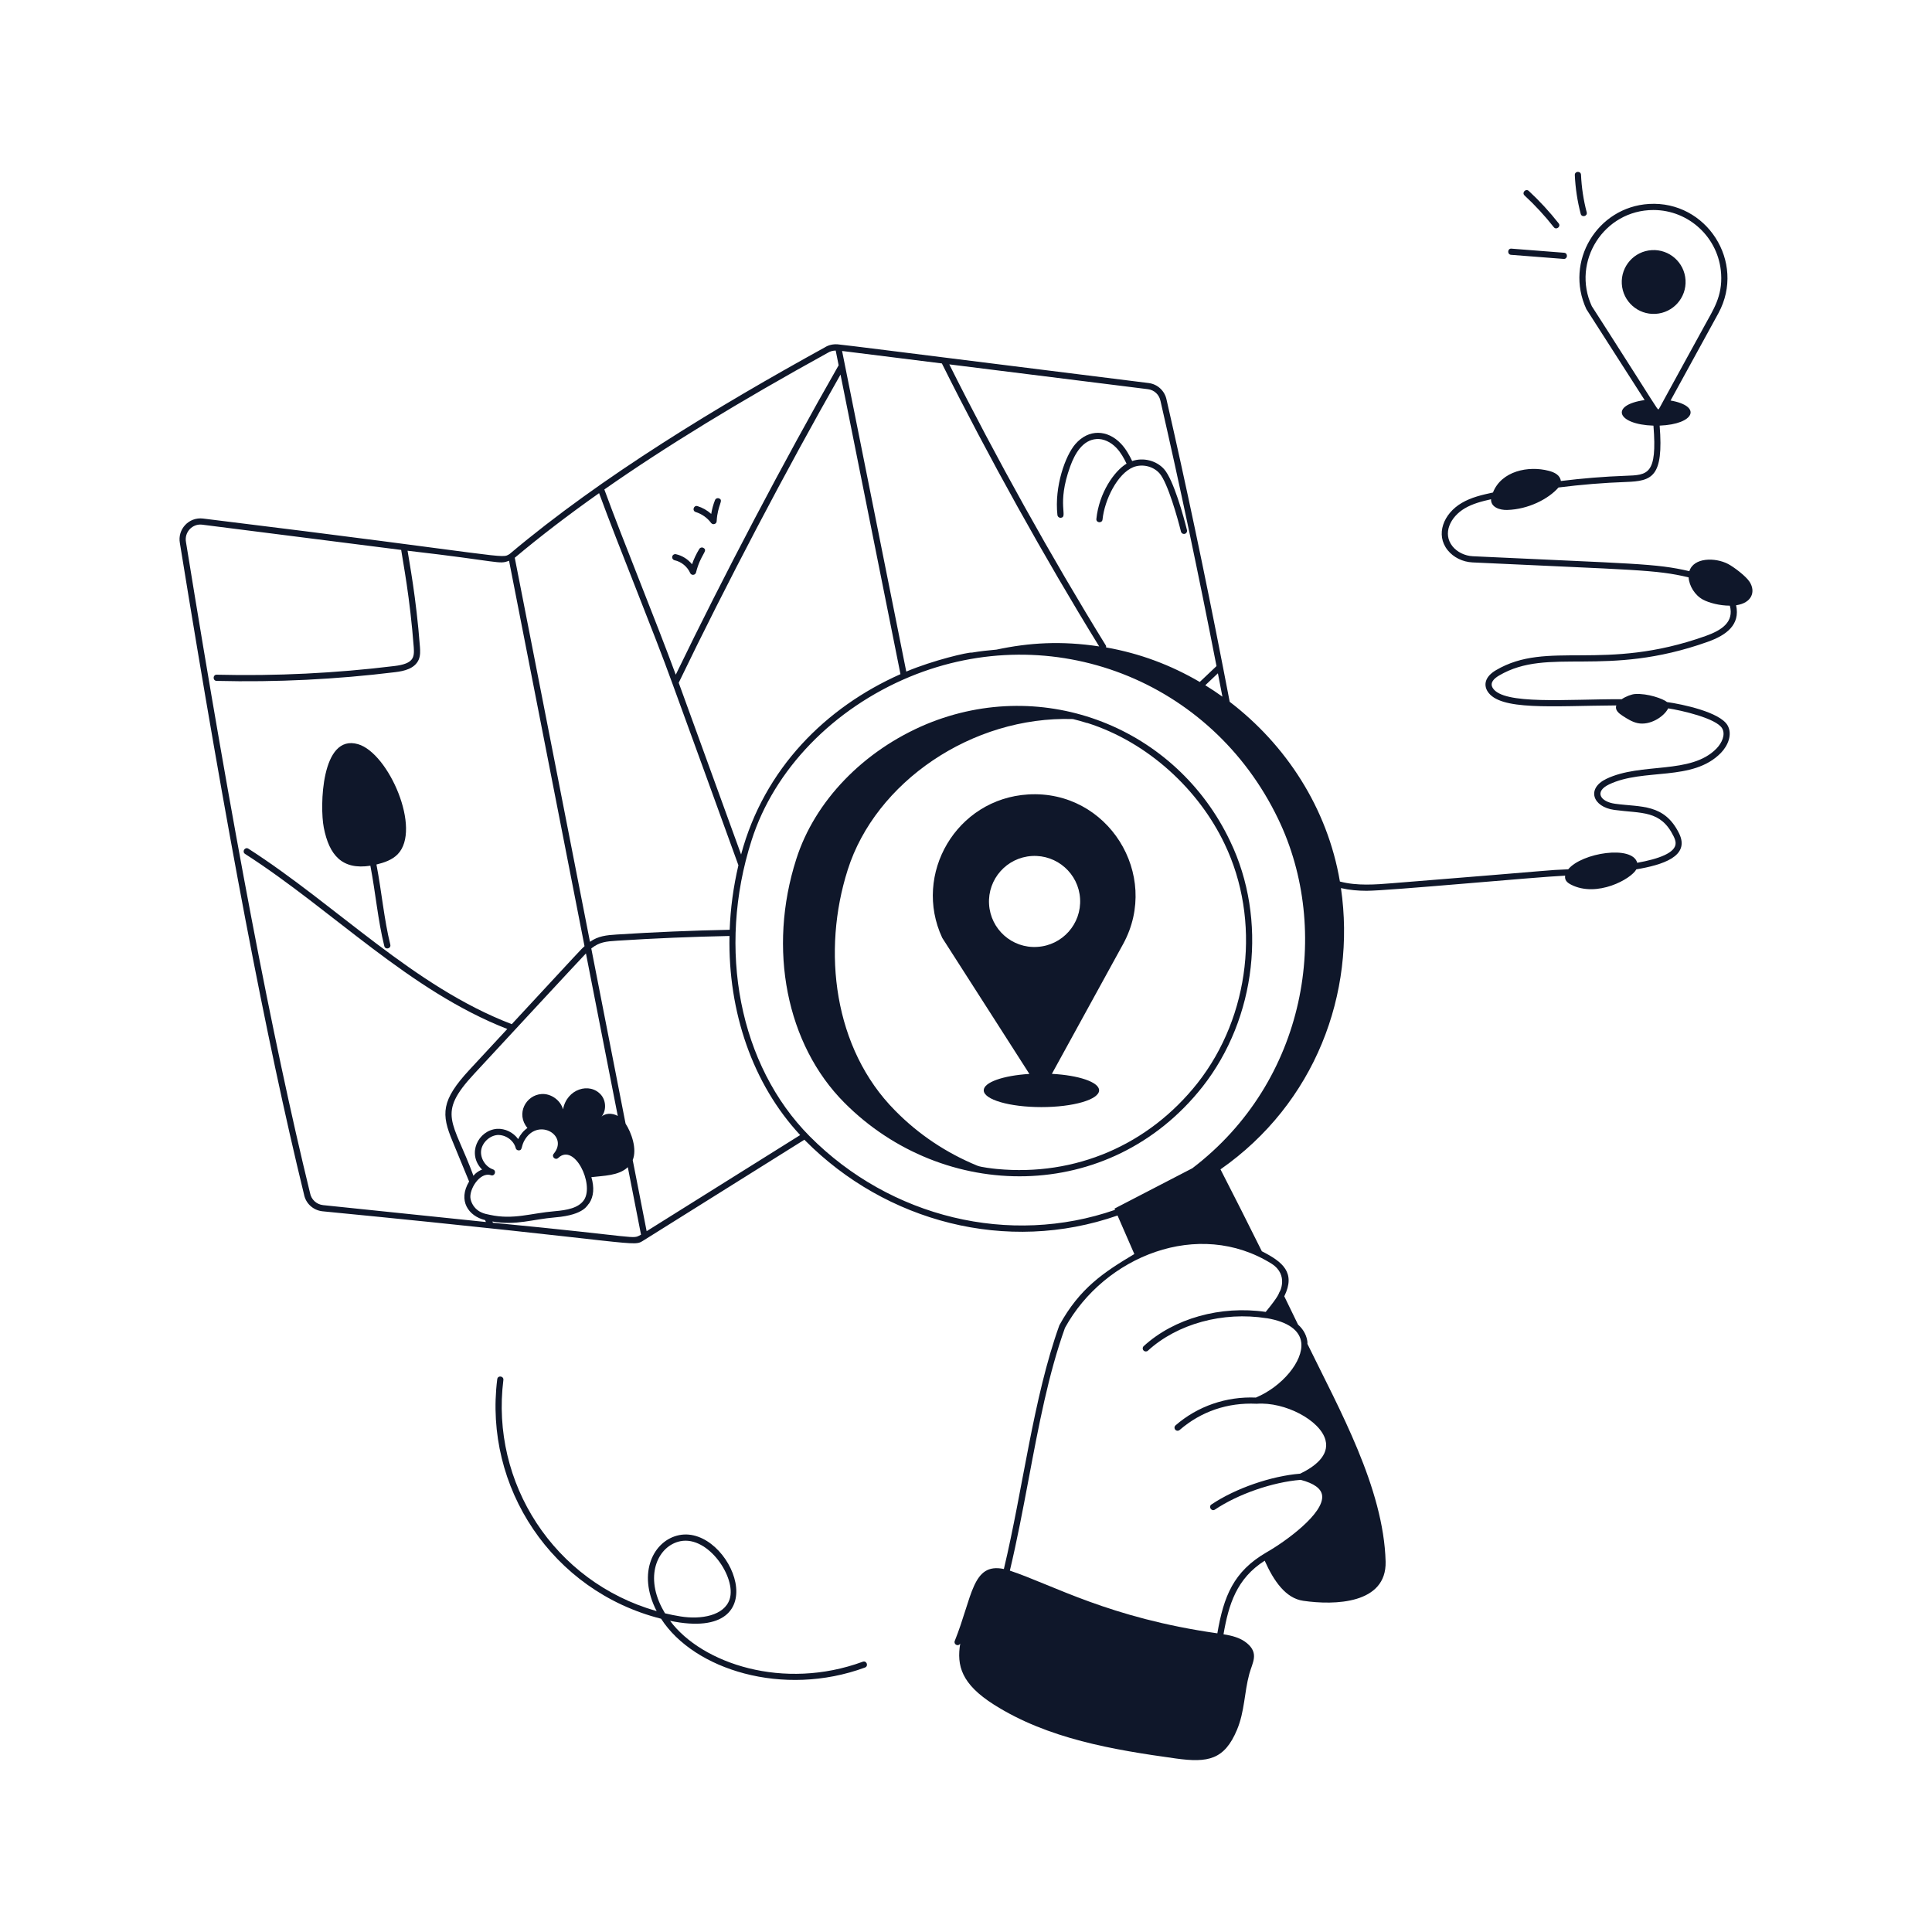 <svg width="124" height="124" viewBox="0 0 124 124" fill="none" xmlns="http://www.w3.org/2000/svg">
<path d="M11.546 34.861C14.558 53.452 17.089 66.737 19.512 76.661C19.624 77.243 20.1 77.678 20.696 77.743C41.537 79.772 40.561 80.081 41.329 79.598L51.63 73.149C51.65 73.169 51.667 73.191 51.686 73.211C56.856 78.418 64.618 80.497 71.726 78.014C72.086 78.838 72.444 79.663 72.804 80.487C70.861 81.647 69.3 82.665 67.991 85.061C66.316 89.727 65.662 95.535 64.431 100.702C62.389 100.273 62.418 102.489 61.275 105.327C61.199 105.547 61.506 105.704 61.63 105.484C61.395 106.903 61.7 108.084 63.806 109.415C67.261 111.599 71.423 112.304 75.472 112.864C77.538 113.15 78.588 112.943 79.393 111.022C79.891 109.832 79.856 108.639 80.182 107.439C80.381 106.706 80.823 106.121 80.029 105.46C79.611 105.113 79.072 104.98 78.527 104.891C78.86 102.967 79.37 101.314 81.171 100.169C81.75 101.466 82.516 102.584 83.646 102.743C85.665 103.037 88.996 102.95 88.932 100.231C88.806 95.504 85.951 90.436 83.912 86.252C83.91 86.214 83.918 86.174 83.914 86.136C83.874 85.78 83.713 85.373 83.309 85.013C83.016 84.409 82.724 83.804 82.428 83.2C83.173 81.681 82.337 80.994 80.988 80.309C80.119 78.555 79.231 76.802 78.334 75.052C84.391 70.824 87.05 63.761 86.065 57C86.605 57.125 87.159 57.173 87.707 57.173C89.134 57.173 98.555 56.286 100.455 56.201C100.411 56.487 100.573 56.645 100.835 56.779C102.497 57.631 104.696 56.414 105.023 55.797C106.661 55.518 108.495 54.981 107.77 53.493C106.821 51.568 105.321 51.813 103.666 51.588C102.702 51.456 102.314 50.808 103.27 50.347C105.491 49.28 108.638 50.188 110.453 48.321C110.901 47.86 111.207 47.136 110.88 46.557C110.393 45.703 107.97 45.197 106.995 45.06C106.753 44.851 105.743 44.489 104.939 44.544C104.725 44.559 104.362 44.689 104.085 44.877C100.579 44.866 96.483 45.257 95.808 44.157C95.604 43.824 95.881 43.553 96.214 43.357C99.403 41.482 102.998 43.552 109.612 41.191C110.807 40.765 111.702 40.098 111.427 38.847C112.437 38.702 112.698 37.978 112.296 37.348C112.053 36.967 111.263 36.38 110.912 36.197C110.089 35.769 108.703 35.77 108.427 36.66C106.261 36.152 104.897 36.194 94.528 35.701C94.019 35.677 93.519 35.432 93.224 35.063C92.572 34.247 93.075 33.178 94.015 32.625C94.52 32.328 95.099 32.177 95.698 32.043C95.682 32.555 96.249 32.744 96.737 32.73C98.093 32.692 99.393 32.02 100.028 31.288C101.468 31.105 102.916 30.986 104.366 30.934C106.027 30.874 106.784 30.629 106.52 27.317C108.764 27.23 109.256 26.062 107.221 25.706C107.113 25.904 108.781 22.859 110.298 20.091C112.067 16.808 109.526 12.869 105.835 13.09C102.522 13.289 100.394 16.778 101.817 19.842C102.037 20.185 105.503 25.595 105.556 25.677C103.299 25.998 103.777 27.245 106.122 27.319C106.375 30.477 105.751 30.487 104.342 30.537C102.953 30.587 101.562 30.701 100.179 30.872C100.131 30.494 99.777 30.317 99.411 30.22C98.09 29.871 96.365 30.232 95.822 31.61C95.125 31.762 94.442 31.913 93.814 32.282C92.648 32.967 92.115 34.313 92.914 35.311C93.284 35.774 93.88 36.068 94.509 36.097C104.92 36.592 106.245 36.548 108.379 37.056C108.413 37.607 108.784 38.208 109.303 38.486C109.691 38.694 110.383 38.874 111.025 38.873C111.308 39.928 110.496 40.453 109.478 40.817C102.899 43.165 99.357 41.048 96.013 43.015C95.296 43.436 95.223 43.961 95.47 44.365C96.244 45.63 99.616 45.302 103.736 45.276C103.64 45.569 103.884 45.775 104.142 45.942C104.445 46.138 104.756 46.337 105.109 46.412C105.882 46.576 106.781 46.025 107.069 45.464C107.856 45.583 110.159 46.093 110.534 46.753C110.76 47.152 110.513 47.689 110.167 48.044C108.522 49.737 105.34 48.911 103.098 49.989C101.812 50.607 102.21 51.791 103.611 51.982C105.371 52.222 106.581 51.98 107.412 53.668C107.475 53.797 107.541 53.949 107.545 54.102C107.566 54.736 106.456 55.128 105.08 55.376C104.777 54.223 101.527 54.729 100.651 55.794C98.961 55.87 100.807 55.77 89.368 56.686C88.295 56.773 87.095 56.87 85.998 56.578C85.195 51.842 82.519 47.792 78.925 45.043C78.782 44.298 78.639 43.56 78.495 42.823C78.495 42.823 78.495 42.823 78.495 42.823C77.322 36.798 76.108 31.043 74.875 25.666C74.764 25.094 74.303 24.659 73.727 24.585L60.644 22.95C60.641 22.949 60.638 22.95 60.635 22.949C59.253 22.778 54.142 22.129 53.763 22.1C53.762 22.1 53.761 22.099 53.76 22.099C53.759 22.099 53.759 22.1 53.758 22.1C53.466 22.079 53.174 22.144 52.94 22.295C46.147 26.038 38.648 30.552 32.717 35.55C32.148 35.905 32.908 35.718 13.03 33.281C12.112 33.172 11.381 33.98 11.546 34.861ZM103.149 21.183L102.165 19.651C100.848 16.793 102.937 13.479 106.122 13.479C108.404 13.479 110.326 15.266 110.465 17.577C110.465 17.577 110.465 17.577 110.466 17.577C110.557 19.04 109.938 19.909 109.424 20.864C108.945 21.744 106.959 25.348 106.825 25.605C106.594 26.012 106.491 26.258 106.436 26.276C106.356 26.262 106.256 26.038 103.149 21.183ZM37.607 61.193L39.65 71.623C39.293 71.422 38.791 71.421 38.537 71.743C38.927 71.37 38.927 70.678 38.577 70.272C37.853 69.436 36.372 69.888 36.137 71.203C35.978 70.614 35.366 70.177 34.761 70.217C33.755 70.282 33.091 71.485 33.852 72.397C33.595 72.575 33.392 72.826 33.256 73.109C32.944 72.679 32.424 72.422 31.9 72.451C30.678 72.547 29.952 74.064 30.941 75.065C30.789 75.122 30.64 75.213 30.499 75.339C30.458 75.375 30.427 75.425 30.388 75.466C29.086 71.914 27.999 71.54 30.433 68.921C31.104 68.195 37.314 61.489 37.607 61.193ZM60.452 23.326C63.399 29.244 67.069 35.846 70.548 41.489C68.115 41.121 66.059 41.246 63.951 41.695C63.428 41.739 62.904 41.797 62.382 41.885C62.169 41.846 59.914 42.368 58.166 43.103C57.328 38.915 55.56 30.082 54.047 22.526L60.452 23.326ZM57.794 43.269C53.012 45.393 49.045 49.32 47.565 54.844C46.233 51.164 44.9 47.495 43.561 43.821C46.59 37.532 50.446 30.19 53.946 24.041L57.794 43.269ZM43.159 43.879C44.576 47.764 45.984 51.642 47.393 55.534C47.069 56.916 46.884 58.303 46.832 59.675C44.435 59.723 42 59.824 39.59 59.979C38.925 60.022 38.402 60.071 37.866 60.447L33.039 35.798C34.67 34.429 36.465 33.054 38.451 31.652C39.739 35.163 41.931 40.477 43.159 43.879ZM31.508 75.428L31.509 75.428C31.754 75.516 31.889 75.14 31.639 75.053C31.639 75.053 31.638 75.052 31.637 75.052C31.153 74.883 30.814 74.334 30.881 73.831C30.954 73.328 31.426 72.887 31.928 72.847C32.481 72.821 32.986 73.223 33.098 73.683C33.121 73.773 33.196 73.836 33.296 73.834C33.567 73.827 33.415 73.542 33.727 73.085C34.615 71.755 36.5 72.898 35.539 74.049C35.381 74.239 35.647 74.49 35.828 74.32C36.865 73.332 38.146 75.993 37.489 77.008C37.139 77.538 36.38 77.672 35.612 77.737C34.068 77.865 32.954 78.303 31.437 77.97C31.256 77.936 31.049 77.892 30.87 77.802C30.535 77.648 30.279 77.324 30.202 76.955C30.075 76.363 30.802 75.186 31.508 75.428ZM31.637 78.478L31.604 78.399C33.149 78.666 34.135 78.258 35.645 78.133C37.575 77.97 37.703 77.3 37.821 77.225C38.108 76.783 38.151 76.219 37.956 75.552C38.749 75.456 39.713 75.465 40.294 74.912L41.142 79.246C40.508 79.566 41.332 79.409 31.637 78.478ZM41.503 79.02L40.609 74.455C40.899 73.75 40.531 72.698 40.151 72.119L37.95 60.875C37.955 60.871 37.962 60.864 37.967 60.86C38.475 60.467 38.868 60.423 39.615 60.376C42.013 60.222 44.435 60.121 46.82 60.073C46.724 64.948 48.308 69.571 51.357 72.851L41.503 79.02ZM51.968 72.93C47.46 68.386 45.997 60.927 48.241 53.926C49.681 49.401 53.475 45.48 58.39 43.438C67.517 39.667 77.754 43.647 82.036 52.562C82.036 52.561 82.036 52.562 82.036 52.562C85.475 59.689 83.855 69.402 76.526 74.982L71.532 77.57C71.544 77.596 71.556 77.623 71.567 77.65C64.824 79.994 57.166 78.166 51.968 72.93ZM81.623 81.114C82.738 81.835 82.112 82.976 82.135 82.897C82.051 83.03 82.151 83.084 81.236 84.201C78.347 83.779 75.359 84.612 73.408 86.395C73.326 86.469 73.321 86.595 73.395 86.676C73.469 86.757 73.595 86.762 73.675 86.689C75.566 84.961 78.486 84.163 81.291 84.606C81.294 84.606 81.297 84.603 81.301 84.603C82.663 84.834 83.43 85.38 83.519 86.18C83.651 87.358 82.292 88.994 80.605 89.699C78.704 89.62 76.874 90.248 75.451 91.48C75.311 91.601 75.398 91.829 75.581 91.829C75.627 91.829 75.673 91.813 75.711 91.78C77.089 90.588 78.79 90.009 80.64 90.096C80.644 90.096 80.647 90.092 80.651 90.092C80.656 90.092 80.66 90.097 80.665 90.096C82.47 89.964 84.733 91.154 85.071 92.423C85.34 93.431 84.346 94.151 83.449 94.583C81.581 94.734 79.299 95.524 77.755 96.559C77.536 96.706 77.762 97.035 77.977 96.889C79.469 95.889 81.675 95.125 83.481 94.98C84.333 95.203 84.798 95.538 84.856 95.976C85.009 97.128 82.504 98.945 81.265 99.646C79.174 100.866 78.542 102.441 78.132 104.831C71.197 103.844 67.604 101.737 64.815 100.806C65.276 98.871 65.65 96.891 66.015 94.958C66.67 91.48 67.288 88.195 68.352 85.225C70.871 80.637 76.923 78.174 81.623 81.114ZM77.358 43.981C77.563 43.786 77.763 43.597 77.985 43.387L78.167 43.214C78.264 43.712 78.361 44.211 78.457 44.713C78.099 44.456 77.733 44.211 77.358 43.981ZM74.486 25.748C75.71 31.086 76.915 36.792 78.078 42.751L77.712 43.098C77.461 43.336 77.234 43.551 77.003 43.77C75.134 42.678 73.158 41.936 70.992 41.553C70.999 41.508 70.996 41.46 70.97 41.418C67.518 35.829 63.873 29.28 60.927 23.386L73.677 24.979C74.088 25.032 74.406 25.332 74.486 25.748ZM53.143 22.636C53.29 22.542 53.463 22.504 53.637 22.499L53.826 23.445C50.326 29.569 46.444 36.948 43.372 43.303C42.098 39.837 40.009 34.755 38.788 31.415C42.731 28.656 47.427 25.786 53.143 22.636ZM12.981 33.675L25.748 35.295C25.867 36.093 26.309 38.317 26.556 41.548C26.597 42.181 26.566 42.598 25.314 42.747C21.537 43.21 17.702 43.397 13.915 43.304C13.654 43.289 13.639 43.695 13.905 43.701C17.754 43.796 21.599 43.603 25.361 43.141C25.932 43.073 26.62 42.92 26.875 42.335C26.988 42.062 26.969 41.775 26.953 41.52C26.706 38.292 26.265 36.059 26.159 35.347C32.19 36.039 32 36.246 32.672 35.99L37.516 60.728C37.244 60.977 37.482 60.734 32.846 65.733C26.544 63.32 21.636 58.128 15.945 54.472C15.723 54.331 15.51 54.665 15.73 54.807C21.378 58.435 26.235 63.571 32.559 66.043C31.753 66.912 30.945 67.781 30.141 68.651C28.297 70.636 28.318 71.511 29.045 73.249L30.109 75.832C29.374 77.053 30.064 78.054 31.135 78.309L31.186 78.431L20.738 77.348C20.317 77.302 19.981 76.996 19.9 76.576C17.478 66.653 14.948 53.378 11.937 34.793C11.819 34.159 12.348 33.593 12.981 33.675Z" fill="#0F172A"/>
<path d="M77.173 69.76C80.649 65.341 81.364 59.002 78.953 53.988C75.484 46.698 67.022 43.352 59.469 46.474C55.418 48.172 52.291 51.413 51.106 55.142C49.26 60.902 50.471 67.036 54.191 70.771C60.543 77.162 71.201 77.31 77.173 69.76ZM63.976 75.027C63.739 75.005 62.969 74.915 62.736 74.82C60.733 73.999 58.941 72.8 57.448 71.277C53.496 67.299 52.753 61.022 54.407 55.831C56.184 50.208 62.374 45.949 68.86 46.15C69.152 46.224 69.443 46.301 69.731 46.393C69.751 46.4 69.778 46.409 69.793 46.403C73.723 47.655 76.956 50.715 78.595 54.16C80.942 59.041 80.245 65.211 76.861 69.514C73.707 73.501 69.012 75.51 63.976 75.027ZM108.181 17.977C108.114 16.848 107.144 15.986 106.014 16.054C104.885 16.121 104.024 17.091 104.091 18.221C104.158 19.351 105.129 20.212 106.258 20.144C107.388 20.077 108.249 19.107 108.181 17.977ZM23.771 55.564C24.118 57.374 24.248 59.039 24.666 60.724C24.729 60.979 25.115 60.884 25.051 60.629C24.648 59 24.502 57.265 24.161 55.486C24.654 55.367 25.165 55.194 25.519 54.833C27.086 53.237 24.947 48.334 22.98 47.763C20.603 47.072 20.523 51.793 20.78 53.109C21.125 54.886 21.956 55.846 23.771 55.564ZM67.868 33.057C67.879 33.158 67.966 33.234 68.065 33.234C68.073 33.234 68.08 33.233 68.088 33.233C68.576 33.179 67.792 32.412 68.687 29.937C68.991 29.099 69.496 28.234 70.389 28.177C70.814 28.15 71.288 28.362 71.655 28.748C71.94 29.048 72.14 29.417 72.305 29.758C71.501 30.243 70.54 31.641 70.368 33.303C70.341 33.567 70.737 33.599 70.763 33.343C70.896 32.056 71.729 30.401 72.724 29.989C73.293 29.753 74.004 29.915 74.415 30.374C74.953 30.976 75.611 33.359 75.797 34.119C75.819 34.209 75.9 34.27 75.99 34.27C76.005 34.27 76.021 34.268 76.037 34.264C76.144 34.238 76.209 34.131 76.183 34.024C75.976 33.18 75.321 30.79 74.711 30.108C74.213 29.553 73.369 29.347 72.666 29.591C72.486 29.22 72.267 28.815 71.943 28.474C71.085 27.572 69.874 27.513 69.017 28.504C68.374 29.247 67.665 31.223 67.868 33.057ZM43.298 35.958C43.734 36.054 44.117 36.368 44.297 36.777C44.329 36.849 44.4 36.895 44.479 36.895C44.484 36.895 44.49 36.895 44.495 36.894C44.58 36.887 44.651 36.827 44.672 36.745C44.972 35.55 45.463 35.358 45.155 35.169C45.061 35.11 44.939 35.14 44.882 35.234C44.691 35.544 44.535 35.873 44.416 36.216C44.156 35.894 43.788 35.659 43.383 35.57C43.276 35.547 43.17 35.614 43.147 35.721C43.123 35.828 43.191 35.934 43.298 35.958ZM44.654 32.864C45.045 32.986 45.395 33.234 45.639 33.562C45.751 33.711 45.988 33.639 45.997 33.454C46.055 32.382 46.471 32.115 46.147 31.988C46.044 31.948 45.929 31.998 45.889 32.101C45.777 32.387 45.696 32.683 45.648 32.985C45.396 32.758 45.096 32.586 44.771 32.485C44.522 32.405 44.401 32.786 44.654 32.864ZM31.914 88.521C31.041 95.444 35.425 102.122 42.43 103.894C44.532 107.161 50.253 108.96 55.515 107.026C55.76 106.935 55.626 106.563 55.377 106.652C50.296 108.522 45.056 106.777 43.005 104.027C50.077 105.492 46.928 97.859 43.589 98.528C41.965 98.855 40.862 100.931 42.146 103.406C35.54 101.527 31.478 95.156 32.308 88.57C32.34 88.313 31.947 88.254 31.914 88.521ZM43.667 98.918C45.464 98.555 47.276 101.267 46.831 102.638C46.487 103.699 44.998 103.959 43.678 103.746C43.343 103.693 43.011 103.626 42.681 103.547C42.612 103.432 42.546 103.314 42.483 103.192C41.352 101.01 42.291 99.195 43.667 98.918ZM100.038 14.335C99.455 13.594 98.809 12.893 98.119 12.254C97.927 12.076 97.655 12.367 97.849 12.546C98.524 13.171 99.156 13.856 99.725 14.58C99.886 14.787 100.201 14.541 100.038 14.335ZM101.075 11.237C101.113 12.074 101.239 12.912 101.453 13.726C101.521 13.979 101.903 13.88 101.838 13.625C101.631 12.838 101.509 12.029 101.473 11.219C101.462 10.96 101.064 10.972 101.075 11.237ZM96.983 16.355C101.627 16.717 100.023 16.592 100.372 16.619C100.626 16.619 100.639 16.242 100.388 16.222L97.014 15.959C96.753 15.928 96.719 16.334 96.983 16.355Z" fill="#0F172A"/>
<path d="M65.992 50.989C61.383 51.265 58.567 56.105 60.475 60.194C62.432 63.256 65.241 67.623 66.068 68.927C64.394 69.03 63.138 69.462 63.138 69.979C63.138 70.574 64.795 71.056 66.84 71.056C68.885 71.056 70.543 70.574 70.543 69.979C70.543 69.451 69.236 69.014 67.512 68.922C67.852 68.312 71.877 60.979 72.097 60.568C74.499 56.139 71.106 50.683 65.992 50.989ZM66.572 60.774C64.959 60.878 63.575 59.645 63.48 58.032C63.385 56.418 64.617 55.035 66.23 54.94C67.836 54.844 69.227 56.069 69.322 57.682C69.418 59.296 68.186 60.679 66.572 60.774Z" fill="#0F172A"/>
</svg>
